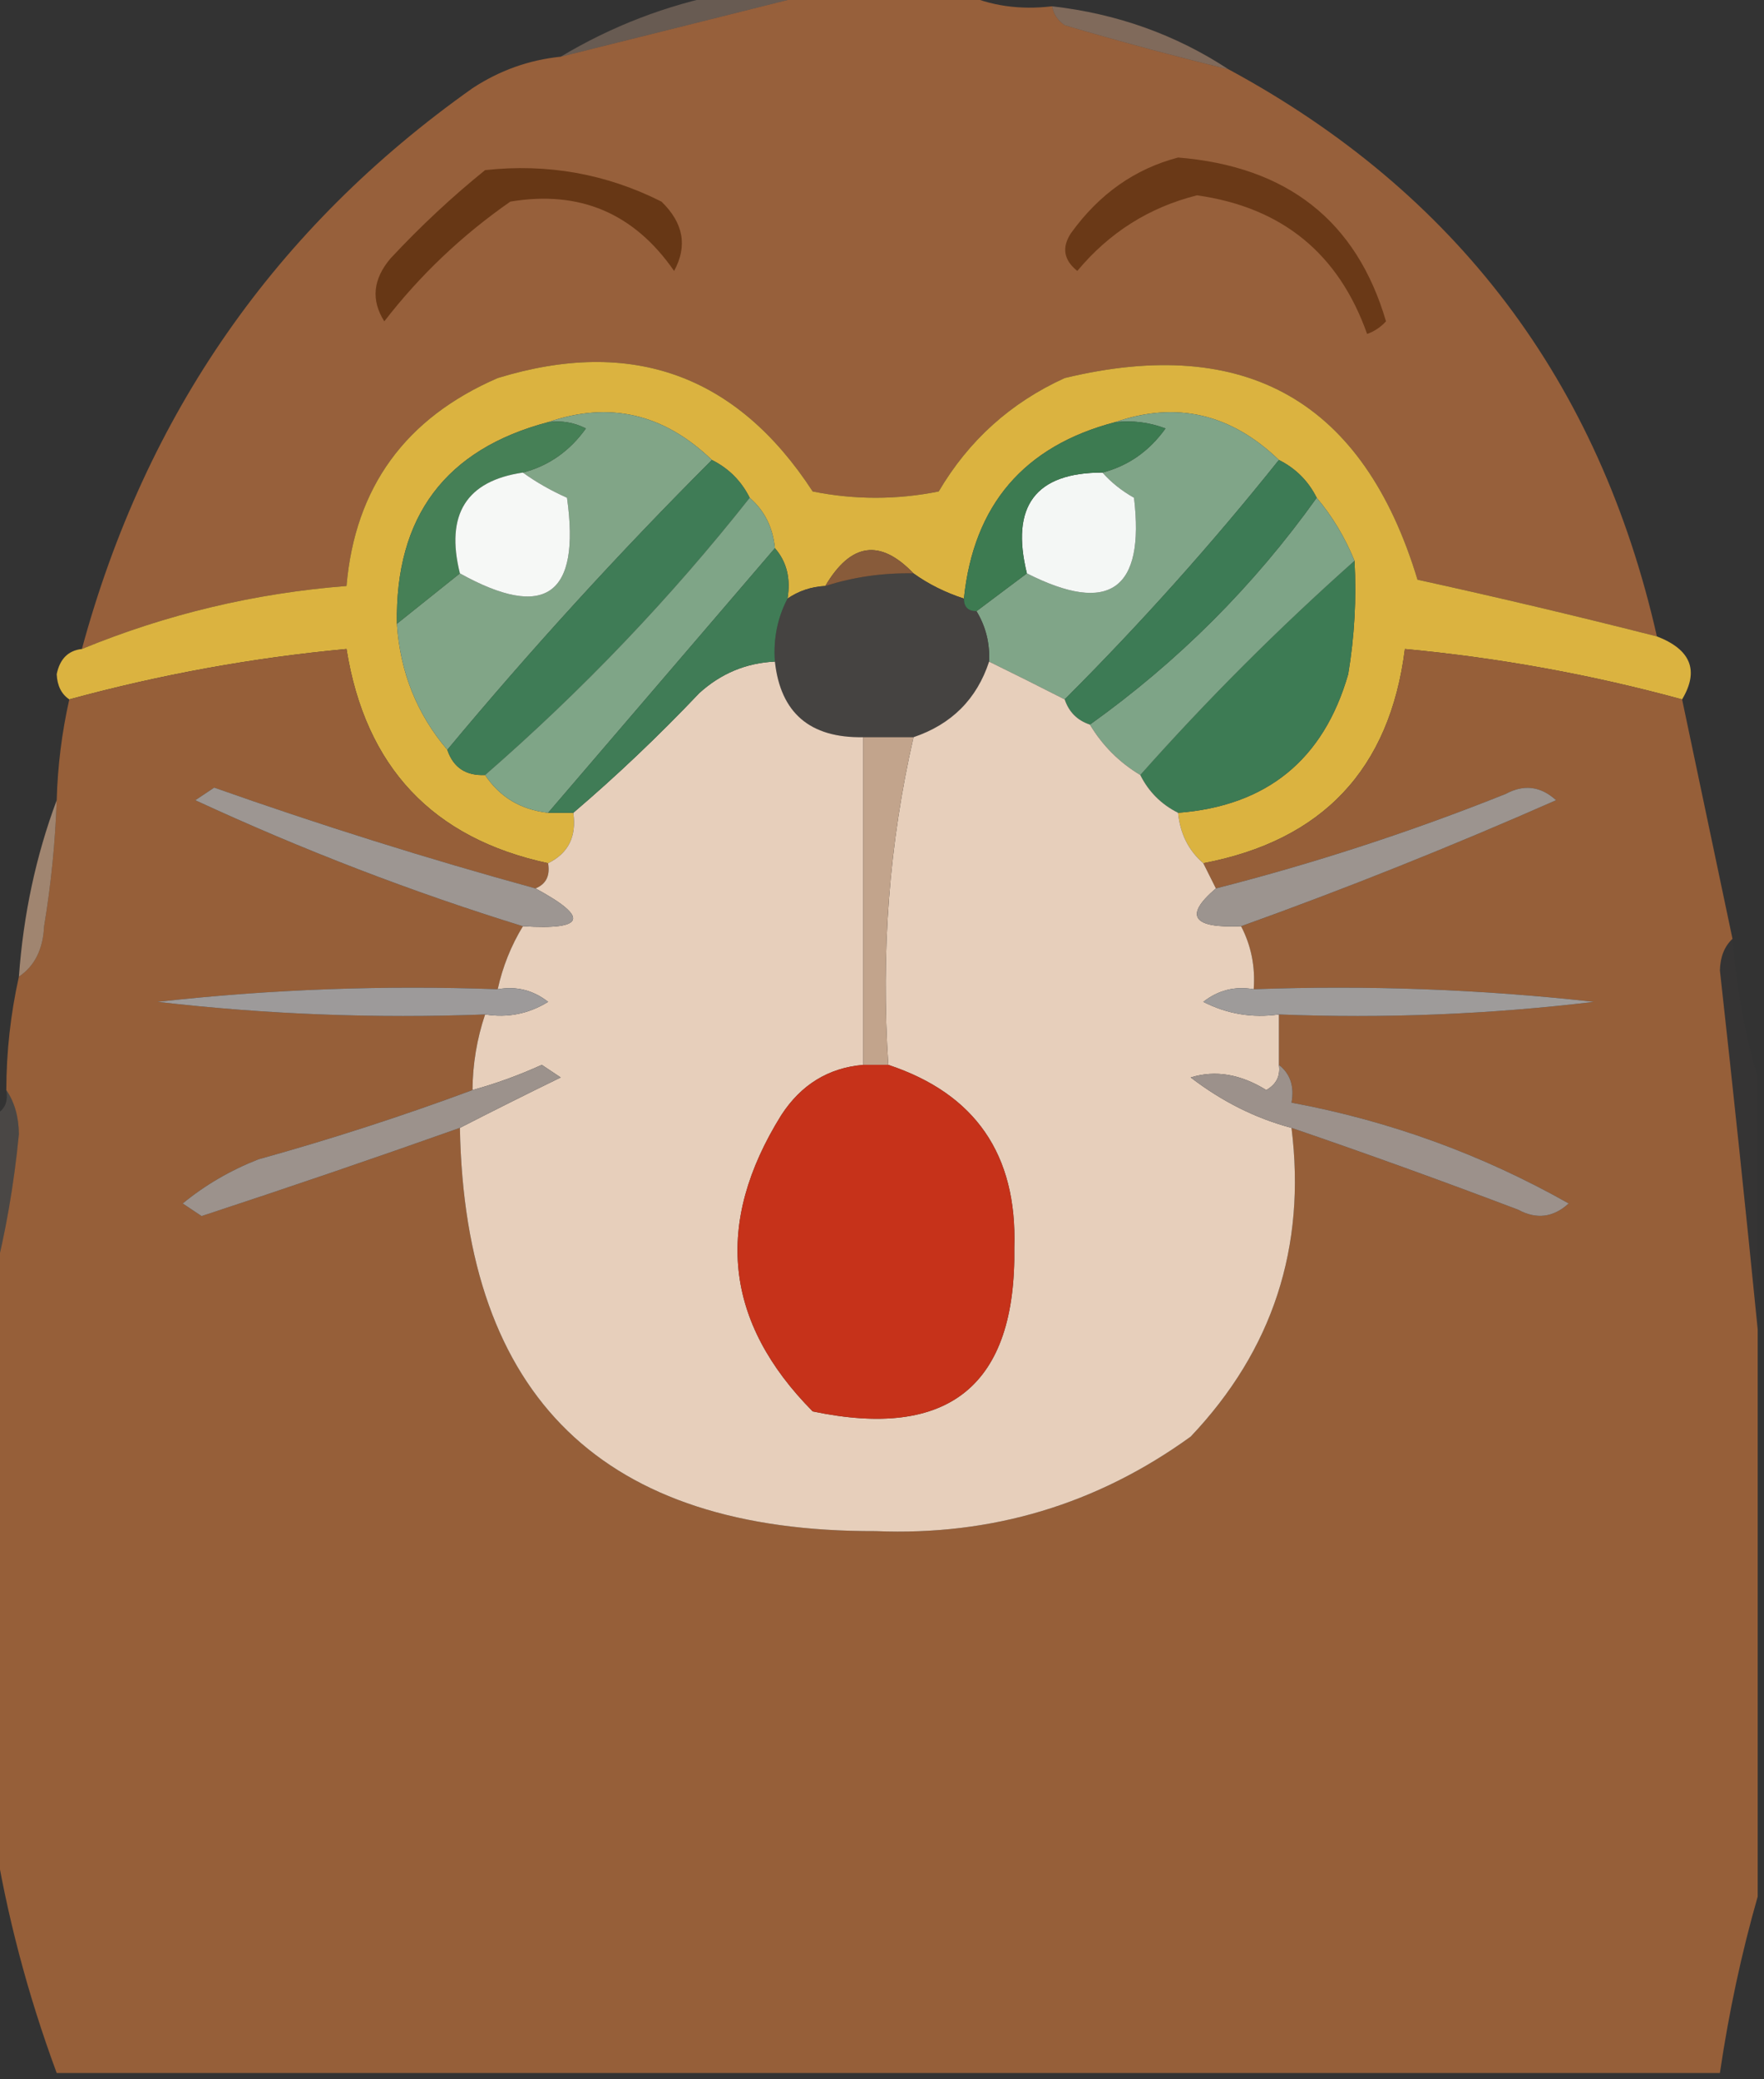 <?xml version="1.0" encoding="UTF-8"?>
<!DOCTYPE svg PUBLIC "-//W3C//DTD SVG 1.1//EN" "http://www.w3.org/Graphics/SVG/1.1/DTD/svg11.dtd">
<svg xmlns="http://www.w3.org/2000/svg" version="1.1" width="140px" height="165px" style="shape-rendering:geometricPrecision; text-rendering:geometricPrecision; image-rendering:optimizeQuality; fill-rule:evenodd; clip-rule:evenodd" xmlns:xlink="http://www.w3.org/1999/xlink">
<rect width="100%" height="100%" fill="#333333" stroke="none"/>
<g><path style="opacity:0.998" fill="#97603b" d="M 64.5,-0.5 C 68.5,-0.5 72.5,-0.5 76.5,-0.5C 78.607,0.468 80.941,0.802 83.5,0.5C 83.611,1.117 83.944,1.617 84.5,2C 88.84,3.282 93.173,4.449 97.5,5.5C 115.588,15.272 126.922,30.272 131.5,50.5C 125.185,48.894 118.851,47.394 112.5,46C 108.225,31.861 98.891,26.528 84.5,30C 80.22,31.947 76.887,34.947 74.5,39C 71.167,39.667 67.833,39.667 64.5,39C 58.471,29.739 50.137,26.739 39.5,30C 32.174,33.174 28.174,38.674 27.5,46.5C 20.221,47.07 13.221,48.737 6.5,51.5C 11.543,32.892 21.876,18.059 37.5,7C 39.65,5.589 41.984,4.755 44.5,4.5C 51.26,2.819 57.926,1.153 64.5,-0.5 Z"/></g>
<g><path style="opacity:0.4" fill="#b89680" d="M 57.5,-0.5 C 59.833,-0.5 62.167,-0.5 64.5,-0.5C 57.926,1.153 51.26,2.819 44.5,4.5C 48.557,2.071 52.891,0.404 57.5,-0.5 Z"/></g>
<g><path style="opacity:0.576" fill="#b89278" d="M 83.5,0.5 C 88.644,1.083 93.31,2.75 97.5,5.5C 93.173,4.449 88.84,3.282 84.5,2C 83.944,1.617 83.611,1.117 83.5,0.5 Z"/></g>
<g><path style="opacity:1" fill="#673715" d="M 38.5,13.5 C 43.449,12.959 48.116,13.792 52.5,16C 54.245,17.692 54.578,19.525 53.5,21.5C 50.322,16.91 45.989,15.077 40.5,16C 36.66,18.674 33.327,21.841 30.5,25.5C 29.432,23.812 29.599,22.146 31,20.5C 33.396,17.933 35.896,15.6 38.5,13.5 Z"/></g>
<g><path style="opacity:1" fill="#6a3917" d="M 93.5,12.5 C 102.169,13.205 107.669,17.539 110,25.5C 109.586,25.957 109.086,26.291 108.5,26.5C 106.241,20.116 101.741,16.45 95,15.5C 91.206,16.452 88.039,18.452 85.5,21.5C 84.417,20.635 84.251,19.635 85,18.5C 87.234,15.399 90.067,13.399 93.5,12.5 Z"/></g>
<g><path style="opacity:1" fill="#dbb340" d="M 131.5,50.5 C 134.2,51.544 134.867,53.21 133.5,55.5C 126.288,53.531 118.954,52.197 111.5,51.5C 110.302,61.032 104.969,66.698 95.5,68.5C 94.326,67.486 93.66,66.153 93.5,64.5C 100.546,63.954 105.046,60.287 107,53.5C 107.498,50.518 107.665,47.518 107.5,44.5C 106.737,42.632 105.737,40.965 104.5,39.5C 103.833,38.167 102.833,37.167 101.5,36.5C 97.679,32.819 93.346,31.819 88.5,33.5C 81.273,35.394 77.273,40.061 76.5,47.5C 75.005,47.011 73.671,46.345 72.5,45.5C 69.852,42.738 67.519,43.071 65.5,46.5C 64.391,46.557 63.391,46.89 62.5,47.5C 62.768,45.901 62.434,44.568 61.5,43.5C 61.34,41.847 60.674,40.514 59.5,39.5C 58.833,38.167 57.833,37.167 56.5,36.5C 52.679,32.819 48.346,31.819 43.5,33.5C 35.357,35.652 31.357,40.986 31.5,49.5C 31.752,53.327 33.085,56.66 35.5,59.5C 35.973,60.906 36.973,61.573 38.5,61.5C 39.659,63.25 41.326,64.25 43.5,64.5C 44.167,64.5 44.833,64.5 45.5,64.5C 45.771,66.38 45.104,67.713 43.5,68.5C 34.331,66.529 28.998,60.863 27.5,51.5C 20.054,52.195 12.721,53.528 5.5,55.5C 4.876,55.083 4.543,54.416 4.5,53.5C 4.747,52.287 5.414,51.62 6.5,51.5C 13.221,48.737 20.221,47.07 27.5,46.5C 28.174,38.674 32.174,33.174 39.5,30C 50.137,26.739 58.471,29.739 64.5,39C 67.833,39.667 71.167,39.667 74.5,39C 76.887,34.947 80.22,31.947 84.5,30C 98.891,26.528 108.225,31.861 112.5,46C 118.851,47.394 125.185,48.894 131.5,50.5 Z"/></g>
<g><path style="opacity:1" fill="#3d7b54" d="M 107.5,44.5 C 107.665,47.518 107.498,50.518 107,53.5C 105.046,60.287 100.546,63.954 93.5,64.5C 92.167,63.833 91.167,62.833 90.5,61.5C 95.779,55.554 101.446,49.888 107.5,44.5 Z"/></g>
<g><path style="opacity:1" fill="#80a588" d="M 88.5,33.5 C 93.346,31.819 97.679,32.819 101.5,36.5C 96.204,43.131 90.537,49.465 84.5,55.5C 82.483,54.471 80.483,53.471 78.5,52.5C 78.567,51.041 78.234,49.708 77.5,48.5C 78.833,47.5 80.167,46.5 81.5,45.5C 88.038,48.812 90.871,46.812 90,39.5C 89.005,38.934 88.172,38.267 87.5,37.5C 89.544,36.969 91.211,35.802 92.5,34C 91.207,33.51 89.873,33.343 88.5,33.5 Z"/></g>
<g><path style="opacity:1" fill="#454341" d="M 72.5,45.5 C 73.671,46.345 75.005,47.011 76.5,47.5C 76.5,48.167 76.833,48.5 77.5,48.5C 78.234,49.708 78.567,51.041 78.5,52.5C 77.522,55.478 75.522,57.478 72.5,58.5C 71.167,58.5 69.833,58.5 68.5,58.5C 64.28,58.573 61.946,56.573 61.5,52.5C 61.366,50.709 61.699,49.042 62.5,47.5C 63.391,46.89 64.391,46.557 65.5,46.5C 67.764,45.781 70.097,45.448 72.5,45.5 Z"/></g>
<g><path style="opacity:1" fill="#81a587" d="M 43.5,33.5 C 48.346,31.819 52.679,32.819 56.5,36.5C 49.131,43.867 42.131,51.534 35.5,59.5C 33.085,56.66 31.752,53.327 31.5,49.5C 33.167,48.167 34.833,46.833 36.5,45.5C 43.258,49.251 46.091,47.251 45,39.5C 43.698,38.915 42.531,38.248 41.5,37.5C 43.544,36.969 45.211,35.802 46.5,34C 45.552,33.517 44.552,33.35 43.5,33.5 Z"/></g>
<g><path style="opacity:1" fill="#885b3a" d="M 72.5,45.5 C 70.097,45.448 67.764,45.781 65.5,46.5C 67.519,43.071 69.852,42.738 72.5,45.5 Z"/></g>
<g><path style="opacity:1" fill="#3f7c56" d="M 56.5,36.5 C 57.833,37.167 58.833,38.167 59.5,39.5C 53.224,47.445 46.224,54.778 38.5,61.5C 36.973,61.573 35.973,60.906 35.5,59.5C 42.131,51.534 49.131,43.867 56.5,36.5 Z"/></g>
<g><path style="opacity:1" fill="#468056" d="M 43.5,33.5 C 44.552,33.35 45.552,33.517 46.5,34C 45.211,35.802 43.544,36.969 41.5,37.5C 37.006,38.159 35.34,40.825 36.5,45.5C 34.833,46.833 33.167,48.167 31.5,49.5C 31.357,40.986 35.357,35.652 43.5,33.5 Z"/></g>
<g><path style="opacity:1" fill="#7ea487" d="M 104.5,39.5 C 105.737,40.965 106.737,42.632 107.5,44.5C 101.446,49.888 95.779,55.554 90.5,61.5C 88.833,60.5 87.5,59.167 86.5,57.5C 93.5,52.5 99.5,46.5 104.5,39.5 Z"/></g>
<g><path style="opacity:1" fill="#7fa587" d="M 59.5,39.5 C 60.674,40.514 61.34,41.847 61.5,43.5C 55.5,50.5 49.5,57.5 43.5,64.5C 41.326,64.25 39.659,63.25 38.5,61.5C 46.224,54.778 53.224,47.445 59.5,39.5 Z"/></g>
<g><path style="opacity:1" fill="#3d7b55" d="M 101.5,36.5 C 102.833,37.167 103.833,38.167 104.5,39.5C 99.5,46.5 93.5,52.5 86.5,57.5C 85.5,57.167 84.833,56.5 84.5,55.5C 90.537,49.465 96.204,43.131 101.5,36.5 Z"/></g>
<g><path style="opacity:1" fill="#f4f7f5" d="M 87.5,37.5 C 88.172,38.267 89.005,38.934 90,39.5C 90.871,46.812 88.038,48.812 81.5,45.5C 80.184,40.164 82.184,37.497 87.5,37.5 Z"/></g>
<g><path style="opacity:1" fill="#f6f8f6" d="M 41.5,37.5 C 42.531,38.248 43.698,38.915 45,39.5C 46.091,47.251 43.258,49.251 36.5,45.5C 35.34,40.825 37.006,38.159 41.5,37.5 Z"/></g>
<g><path style="opacity:1" fill="#3d7b51" d="M 88.5,33.5 C 89.873,33.343 91.207,33.51 92.5,34C 91.211,35.802 89.544,36.969 87.5,37.5C 82.184,37.497 80.184,40.164 81.5,45.5C 80.167,46.5 78.833,47.5 77.5,48.5C 76.833,48.5 76.5,48.167 76.5,47.5C 77.273,40.061 81.273,35.394 88.5,33.5 Z"/></g>
<g><path style="opacity:0.997" fill="#965f39" d="M 43.5,68.5 C 43.672,69.492 43.338,70.158 42.5,70.5C 33.955,68.153 25.455,65.486 17,62.5C 16.5,62.833 16,63.167 15.5,63.5C 24.044,67.454 32.71,70.787 41.5,73.5C 40.559,75.049 39.892,76.716 39.5,78.5C 30.475,78.168 21.475,78.502 12.5,79.5C 21.141,80.498 29.808,80.831 38.5,80.5C 37.85,82.435 37.517,84.435 37.5,86.5C 31.923,88.569 26.256,90.402 20.5,92C 18.275,92.876 16.275,94.043 14.5,95.5C 15,95.833 15.5,96.167 16,96.5C 22.889,94.239 29.722,91.905 36.5,89.5C 36.902,110.9 47.902,121.567 69.5,121.5C 78.729,121.88 87.062,119.38 94.5,114C 101.011,107.133 103.677,98.966 102.5,89.5C 108.515,91.561 114.515,93.728 120.5,96C 121.944,96.781 123.277,96.614 124.5,95.5C 117.618,91.612 110.284,88.945 102.5,87.5C 102.737,86.209 102.404,85.209 101.5,84.5C 101.5,83.167 101.5,81.833 101.5,80.5C 109.86,80.831 118.193,80.498 126.5,79.5C 117.525,78.502 108.525,78.168 99.5,78.5C 99.634,76.709 99.301,75.042 98.5,73.5C 106.856,70.498 115.189,67.165 123.5,63.5C 122.277,62.386 120.944,62.219 119.5,63C 111.981,66.006 104.314,68.506 96.5,70.5C 96.167,69.833 95.833,69.167 95.5,68.5C 104.969,66.698 110.302,61.032 111.5,51.5C 118.954,52.197 126.288,53.531 133.5,55.5C 134.829,61.809 136.162,68.143 137.5,74.5C 136.861,75.097 136.528,75.93 136.5,77C 137.57,86.642 138.57,96.142 139.5,105.5C 139.5,120.5 139.5,135.5 139.5,150.5C 138.216,154.985 137.216,159.651 136.5,164.5C 92.5,164.5 48.5,164.5 4.5,164.5C 2.188,158.247 0.521,151.914 -0.5,145.5C -0.5,130.833 -0.5,116.167 -0.5,101.5C 0.442,97.856 1.108,94.022 1.5,90C 1.486,88.615 1.152,87.449 0.5,86.5C 0.508,83.455 0.841,80.455 1.5,77.5C 2.748,76.666 3.415,75.333 3.5,73.5C 4.053,70.183 4.386,66.85 4.5,63.5C 4.575,60.794 4.908,58.127 5.5,55.5C 12.721,53.528 20.054,52.195 27.5,51.5C 28.998,60.863 34.331,66.529 43.5,68.5 Z"/></g>
<g><path style="opacity:1" fill="#e7cfbb" d="M 61.5,52.5 C 61.946,56.573 64.28,58.573 68.5,58.5C 68.5,67.167 68.5,75.833 68.5,84.5C 65.737,84.744 63.571,86.077 62,88.5C 56.657,97.085 57.491,104.919 64.5,112C 75.324,114.268 80.658,109.935 80.5,99C 80.736,91.622 77.403,86.789 70.5,84.5C 69.909,75.566 70.575,66.899 72.5,58.5C 75.522,57.478 77.522,55.478 78.5,52.5C 80.483,53.471 82.483,54.471 84.5,55.5C 84.833,56.5 85.5,57.167 86.5,57.5C 87.5,59.167 88.833,60.5 90.5,61.5C 91.167,62.833 92.167,63.833 93.5,64.5C 93.66,66.153 94.326,67.486 95.5,68.5C 95.833,69.167 96.167,69.833 96.5,70.5C 93.96,72.666 94.627,73.666 98.5,73.5C 99.301,75.042 99.634,76.709 99.5,78.5C 98.022,78.238 96.689,78.571 95.5,79.5C 97.396,80.466 99.396,80.799 101.5,80.5C 101.5,81.833 101.5,83.167 101.5,84.5C 101.631,85.376 101.298,86.043 100.5,86.5C 98.452,85.23 96.452,84.897 94.5,85.5C 96.991,87.412 99.657,88.746 102.5,89.5C 103.677,98.966 101.011,107.133 94.5,114C 87.062,119.38 78.729,121.88 69.5,121.5C 47.902,121.567 36.902,110.9 36.5,89.5C 39.094,88.17 41.761,86.837 44.5,85.5C 44,85.167 43.5,84.833 43,84.5C 41.2,85.32 39.366,85.986 37.5,86.5C 37.517,84.435 37.85,82.435 38.5,80.5C 40.288,80.785 41.955,80.452 43.5,79.5C 42.311,78.571 40.978,78.238 39.5,78.5C 39.892,76.716 40.559,75.049 41.5,73.5C 46.453,73.81 46.786,72.81 42.5,70.5C 43.338,70.158 43.672,69.492 43.5,68.5C 45.104,67.713 45.771,66.38 45.5,64.5C 48.917,61.587 52.251,58.42 55.5,55C 57.217,53.441 59.217,52.608 61.5,52.5 Z"/></g>
<g><path style="opacity:1" fill="#c2a48c" d="M 68.5,58.5 C 69.833,58.5 71.167,58.5 72.5,58.5C 70.575,66.899 69.909,75.566 70.5,84.5C 69.833,84.5 69.167,84.5 68.5,84.5C 68.5,75.833 68.5,67.167 68.5,58.5 Z"/></g>
<g><path style="opacity:1" fill="#407c56" d="M 61.5,43.5 C 62.434,44.568 62.768,45.901 62.5,47.5C 61.699,49.042 61.366,50.709 61.5,52.5C 59.217,52.608 57.217,53.441 55.5,55C 52.251,58.42 48.917,61.587 45.5,64.5C 44.833,64.5 44.167,64.5 43.5,64.5C 49.5,57.5 55.5,50.5 61.5,43.5 Z"/></g>
<g><path style="opacity:1" fill="#9c948f" d="M 98.5,73.5 C 94.627,73.666 93.96,72.666 96.5,70.5C 104.314,68.506 111.981,66.006 119.5,63C 120.944,62.219 122.277,62.386 123.5,63.5C 115.189,67.165 106.856,70.498 98.5,73.5 Z"/></g>
<g><path style="opacity:1" fill="#9d9692" d="M 42.5,70.5 C 46.786,72.81 46.453,73.81 41.5,73.5C 32.71,70.787 24.044,67.454 15.5,63.5C 16,63.167 16.5,62.833 17,62.5C 25.455,65.486 33.955,68.153 42.5,70.5 Z"/></g>
<g><path style="opacity:0.796" fill="#bc9a80" d="M 4.5,63.5 C 4.386,66.85 4.053,70.183 3.5,73.5C 3.415,75.333 2.748,76.666 1.5,77.5C 1.856,72.569 2.856,67.902 4.5,63.5 Z"/></g>
<g><path style="opacity:1" fill="#9d9a9a" d="M 39.5,78.5 C 40.978,78.238 42.311,78.571 43.5,79.5C 41.955,80.452 40.288,80.785 38.5,80.5C 29.808,80.831 21.141,80.498 12.5,79.5C 21.475,78.502 30.475,78.168 39.5,78.5 Z"/></g>
<g><path style="opacity:1" fill="#9e9b9a" d="M 99.5,78.5 C 108.525,78.168 117.525,78.502 126.5,79.5C 118.193,80.498 109.86,80.831 101.5,80.5C 99.396,80.799 97.396,80.466 95.5,79.5C 96.689,78.571 98.022,78.238 99.5,78.5 Z"/></g>
<g><path style="opacity:1" fill="#c6321a" d="M 68.5,84.5 C 69.167,84.5 69.833,84.5 70.5,84.5C 77.403,86.789 80.736,91.622 80.5,99C 80.658,109.935 75.324,114.268 64.5,112C 57.491,104.919 56.657,97.085 62,88.5C 63.571,86.077 65.737,84.744 68.5,84.5 Z"/></g>
<g><path style="opacity:0.016" fill="#c9af9c" d="M 137.5,74.5 C 137.808,78.36 138.475,82.026 139.5,85.5C 139.5,92.167 139.5,98.833 139.5,105.5C 138.57,96.142 137.57,86.642 136.5,77C 136.528,75.93 136.861,75.097 137.5,74.5 Z"/></g>
<g><path style="opacity:1" fill="#9c928c" d="M 36.5,89.5 C 29.722,91.905 22.889,94.239 16,96.5C 15.5,96.167 15,95.833 14.5,95.5C 16.275,94.043 18.275,92.876 20.5,92C 26.256,90.402 31.923,88.569 37.5,86.5C 39.366,85.986 41.2,85.32 43,84.5C 43.5,84.833 44,85.167 44.5,85.5C 41.761,86.837 39.094,88.17 36.5,89.5 Z"/></g>
<g><path style="opacity:1" fill="#9c918b" d="M 101.5,84.5 C 102.404,85.209 102.737,86.209 102.5,87.5C 110.284,88.945 117.618,91.612 124.5,95.5C 123.277,96.614 121.944,96.781 120.5,96C 114.515,93.728 108.515,91.561 102.5,89.5C 99.657,88.746 96.991,87.412 94.5,85.5C 96.452,84.897 98.452,85.23 100.5,86.5C 101.298,86.043 101.631,85.376 101.5,84.5 Z"/></g>
<g><path style="opacity:0.151" fill="#d1beb2" d="M 0.5,86.5 C 1.152,87.449 1.486,88.615 1.5,90C 1.108,94.022 0.442,97.856 -0.5,101.5C -0.5,97.167 -0.5,92.833 -0.5,88.5C 0.338,88.158 0.672,87.492 0.5,86.5 Z"/></g>
</svg>
